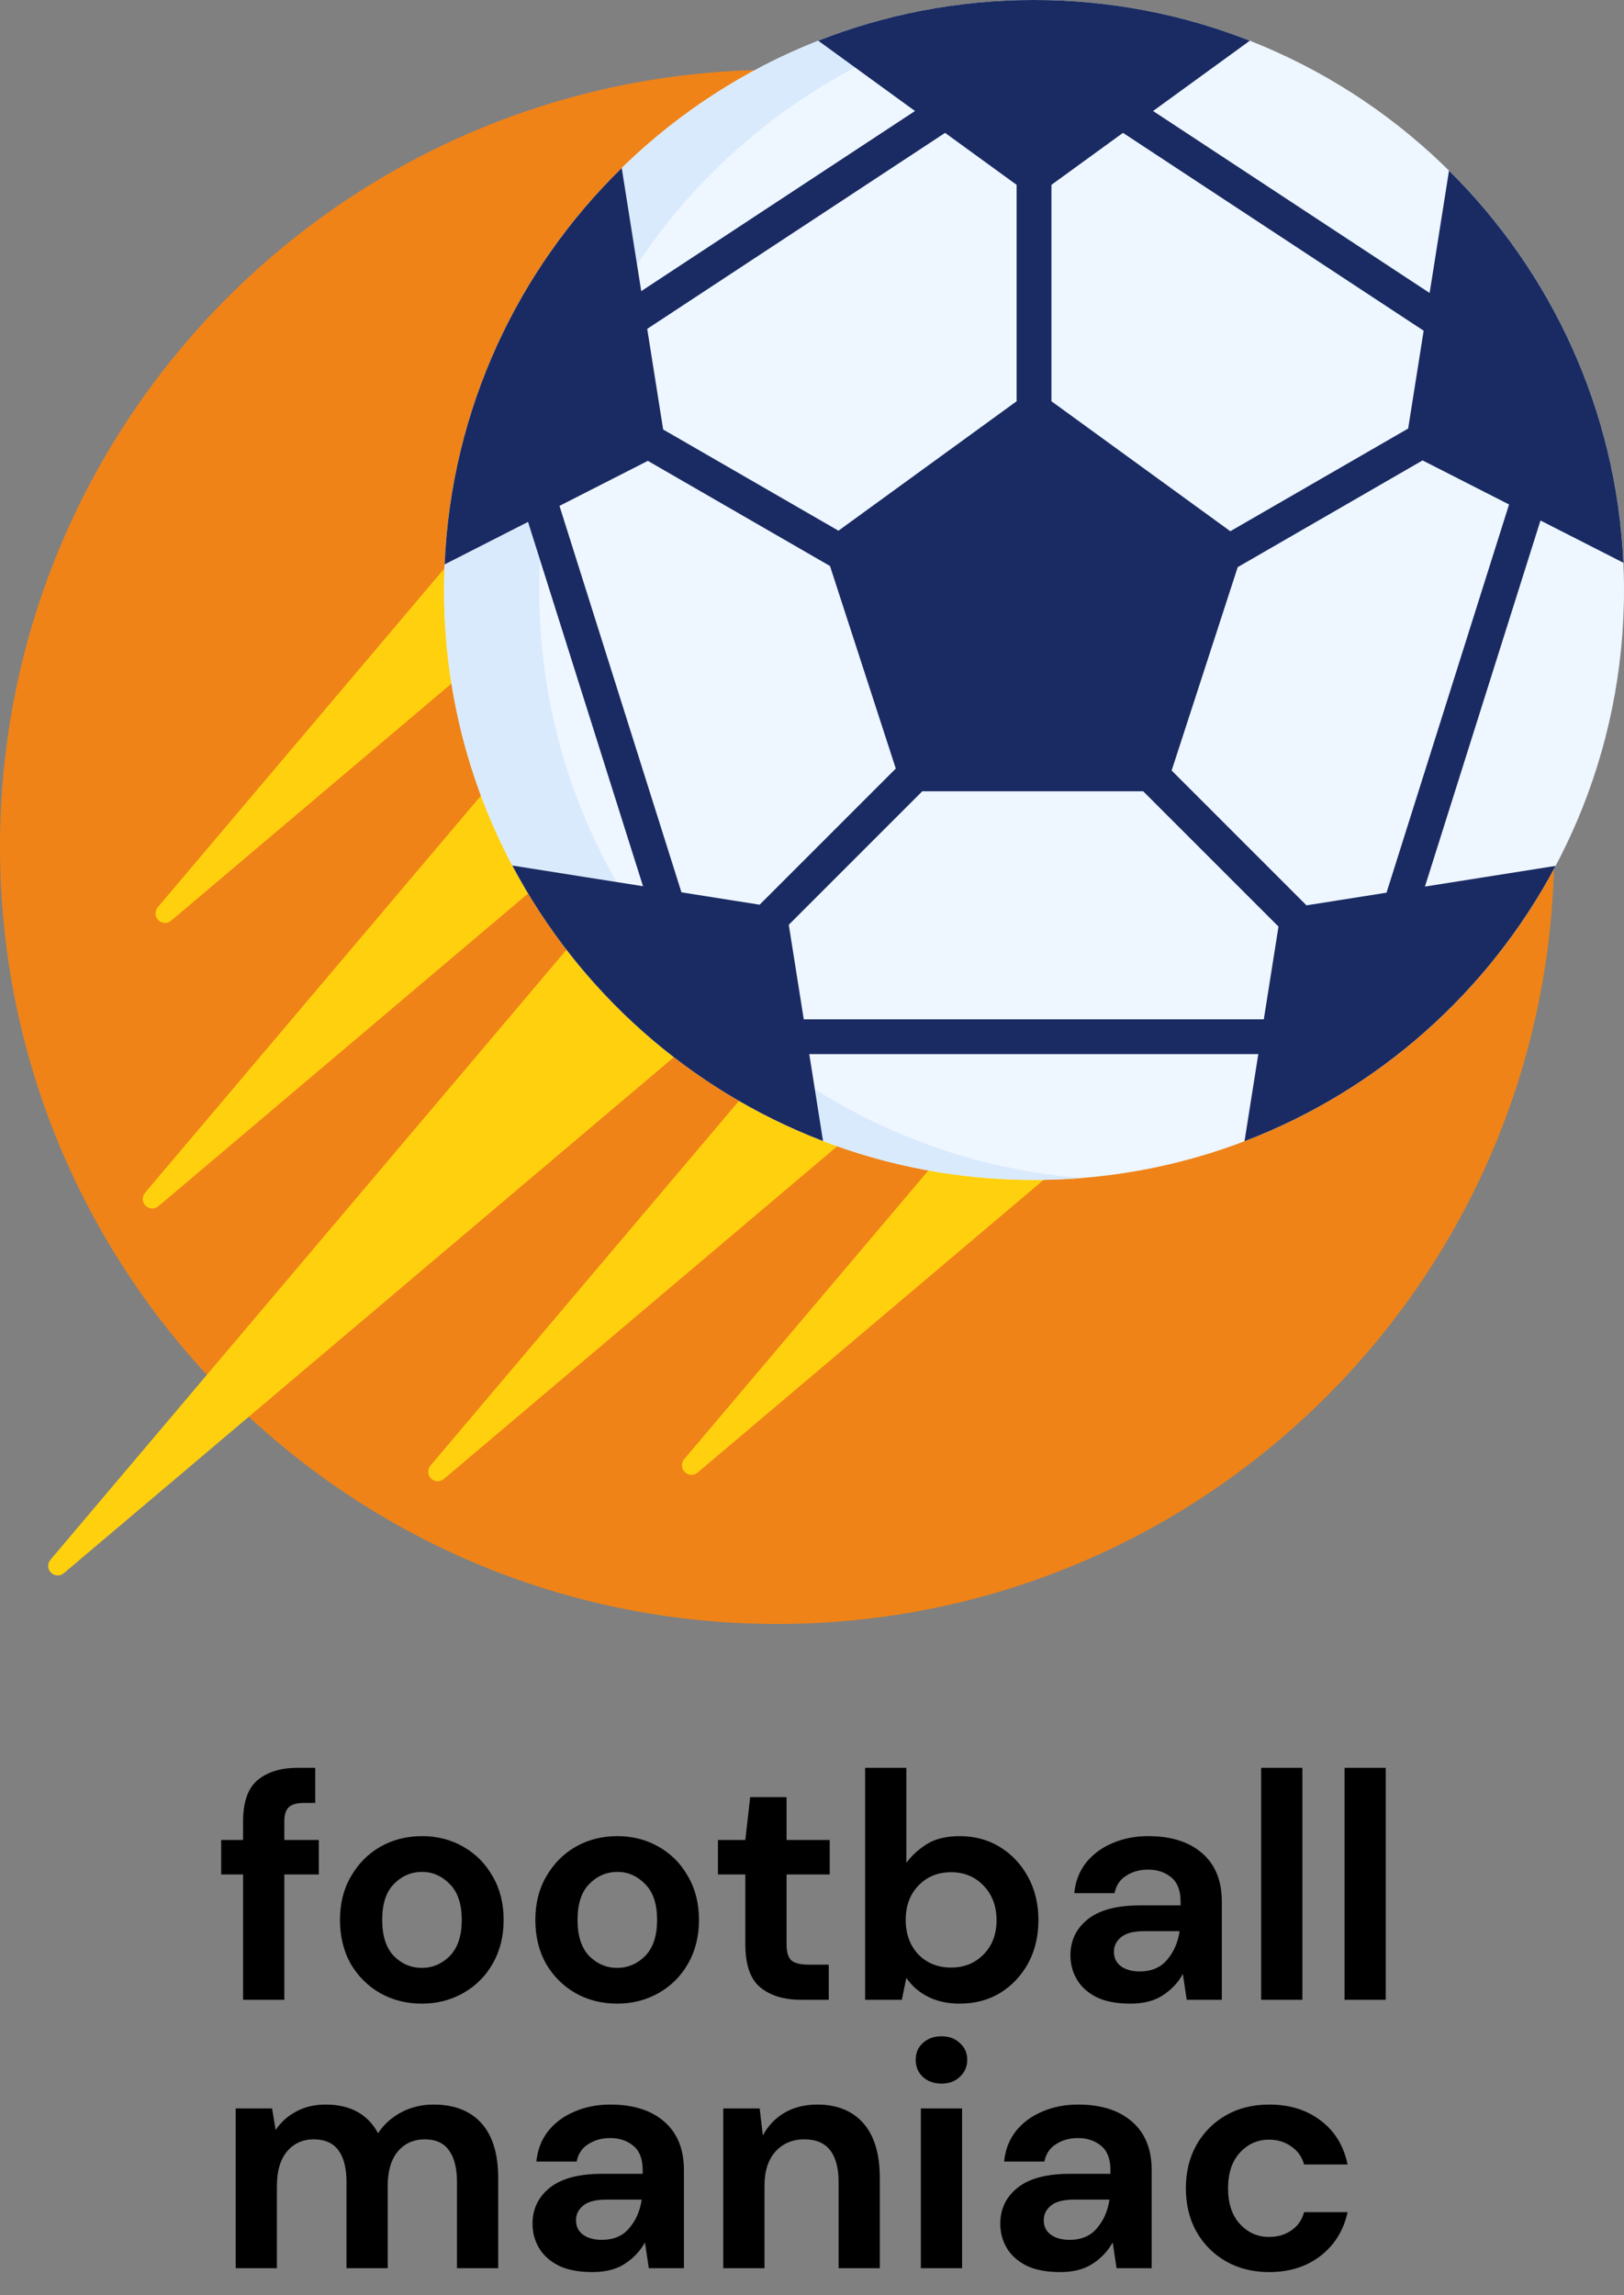 <svg width="121" height="171" viewBox="0 0 121 171" fill="none" xmlns="http://www.w3.org/2000/svg">
<rect x="0" y="0" width="121" height="171" fill="#808080" stroke="none"/>
<path d="M18.112 149V139.664H16.48V137.096H18.112V135.704C18.112 134.264 18.472 133.24 19.192 132.632C19.928 132.024 20.92 131.72 22.168 131.72H23.488V134.336H22.648C22.12 134.336 21.744 134.44 21.52 134.648C21.296 134.856 21.184 135.208 21.184 135.704V137.096H23.752V139.664H21.184V149H18.112ZM31.428 149.288C30.276 149.288 29.236 149.024 28.308 148.496C27.396 147.968 26.668 147.24 26.124 146.312C25.596 145.368 25.332 144.28 25.332 143.048C25.332 141.816 25.604 140.736 26.148 139.808C26.692 138.864 27.42 138.128 28.332 137.6C29.26 137.072 30.3 136.808 31.452 136.808C32.588 136.808 33.612 137.072 34.524 137.6C35.452 138.128 36.18 138.864 36.708 139.808C37.252 140.736 37.524 141.816 37.524 143.048C37.524 144.28 37.252 145.368 36.708 146.312C36.18 147.24 35.452 147.968 34.524 148.496C33.596 149.024 32.564 149.288 31.428 149.288ZM31.428 146.624C32.228 146.624 32.924 146.328 33.516 145.736C34.108 145.128 34.404 144.232 34.404 143.048C34.404 141.864 34.108 140.976 33.516 140.384C32.924 139.776 32.236 139.472 31.452 139.472C30.636 139.472 29.932 139.776 29.34 140.384C28.764 140.976 28.476 141.864 28.476 143.048C28.476 144.232 28.764 145.128 29.34 145.736C29.932 146.328 30.628 146.624 31.428 146.624ZM45.983 149.288C44.831 149.288 43.791 149.024 42.863 148.496C41.951 147.968 41.223 147.24 40.679 146.312C40.151 145.368 39.887 144.28 39.887 143.048C39.887 141.816 40.159 140.736 40.703 139.808C41.247 138.864 41.975 138.128 42.887 137.6C43.815 137.072 44.855 136.808 46.007 136.808C47.143 136.808 48.167 137.072 49.079 137.6C50.007 138.128 50.735 138.864 51.263 139.808C51.807 140.736 52.079 141.816 52.079 143.048C52.079 144.28 51.807 145.368 51.263 146.312C50.735 147.24 50.007 147.968 49.079 148.496C48.151 149.024 47.119 149.288 45.983 149.288ZM45.983 146.624C46.783 146.624 47.479 146.328 48.071 145.736C48.663 145.128 48.959 144.232 48.959 143.048C48.959 141.864 48.663 140.976 48.071 140.384C47.479 139.776 46.791 139.472 46.007 139.472C45.191 139.472 44.487 139.776 43.895 140.384C43.319 140.976 43.031 141.864 43.031 143.048C43.031 144.232 43.319 145.128 43.895 145.736C44.487 146.328 45.183 146.624 45.983 146.624ZM59.661 149C58.413 149 57.413 148.696 56.661 148.088C55.909 147.48 55.533 146.4 55.533 144.848V139.664H53.493V137.096H55.533L55.893 133.904H58.605V137.096H61.821V139.664H58.605V144.872C58.605 145.448 58.725 145.848 58.965 146.072C59.221 146.28 59.653 146.384 60.261 146.384H61.749V149H59.661ZM71.514 149.288C70.618 149.288 69.834 149.12 69.162 148.784C68.49 148.448 67.946 147.976 67.53 147.368L67.194 149H64.458V131.72H67.53V138.8C67.914 138.272 68.418 137.808 69.042 137.408C69.682 137.008 70.506 136.808 71.514 136.808C72.634 136.808 73.634 137.08 74.514 137.624C75.394 138.168 76.09 138.912 76.602 139.856C77.114 140.8 77.37 141.872 77.37 143.072C77.37 144.272 77.114 145.344 76.602 146.288C76.09 147.216 75.394 147.952 74.514 148.496C73.634 149.024 72.634 149.288 71.514 149.288ZM70.866 146.6C71.842 146.6 72.65 146.272 73.29 145.616C73.93 144.96 74.25 144.112 74.25 143.072C74.25 142.032 73.93 141.176 73.29 140.504C72.65 139.832 71.842 139.496 70.866 139.496C69.874 139.496 69.058 139.832 68.418 140.504C67.794 141.16 67.482 142.008 67.482 143.048C67.482 144.088 67.794 144.944 68.418 145.616C69.058 146.272 69.874 146.6 70.866 146.6ZM84.219 149.288C83.195 149.288 82.355 149.128 81.699 148.808C81.043 148.472 80.555 148.032 80.235 147.488C79.915 146.944 79.755 146.344 79.755 145.688C79.755 144.584 80.187 143.688 81.051 143C81.915 142.312 83.211 141.968 84.939 141.968H87.963V141.68C87.963 140.864 87.731 140.264 87.267 139.88C86.803 139.496 86.227 139.304 85.539 139.304C84.915 139.304 84.371 139.456 83.907 139.76C83.443 140.048 83.155 140.48 83.043 141.056H80.043C80.123 140.192 80.411 139.44 80.907 138.8C81.419 138.16 82.075 137.672 82.875 137.336C83.675 136.984 84.571 136.808 85.563 136.808C87.259 136.808 88.595 137.232 89.571 138.08C90.547 138.928 91.035 140.128 91.035 141.68V149H88.419L88.131 147.08C87.779 147.72 87.283 148.248 86.643 148.664C86.019 149.08 85.211 149.288 84.219 149.288ZM84.915 146.888C85.795 146.888 86.475 146.6 86.955 146.024C87.451 145.448 87.763 144.736 87.891 143.888H85.275C84.459 143.888 83.875 144.04 83.523 144.344C83.171 144.632 82.995 144.992 82.995 145.424C82.995 145.888 83.171 146.248 83.523 146.504C83.875 146.76 84.339 146.888 84.915 146.888ZM93.966 149V131.72H97.038V149H93.966ZM100.177 149V131.72H103.249V149H100.177ZM17.56 169V157.096H20.272L20.536 158.704C20.92 158.128 21.424 157.672 22.048 157.336C22.688 156.984 23.424 156.808 24.256 156.808C26.096 156.808 27.4 157.52 28.168 158.944C28.6 158.288 29.176 157.768 29.896 157.384C30.632 157 31.432 156.808 32.296 156.808C33.848 156.808 35.04 157.272 35.872 158.2C36.704 159.128 37.12 160.488 37.12 162.28V169H34.048V162.568C34.048 161.544 33.848 160.76 33.448 160.216C33.064 159.672 32.464 159.4 31.648 159.4C30.816 159.4 30.144 159.704 29.632 160.312C29.136 160.92 28.888 161.768 28.888 162.856V169H25.816V162.568C25.816 161.544 25.616 160.76 25.216 160.216C24.816 159.672 24.2 159.4 23.368 159.4C22.552 159.4 21.888 159.704 21.376 160.312C20.88 160.92 20.632 161.768 20.632 162.856V169H17.56ZM44.141 169.288C43.117 169.288 42.277 169.128 41.621 168.808C40.965 168.472 40.477 168.032 40.157 167.488C39.837 166.944 39.677 166.344 39.677 165.688C39.677 164.584 40.109 163.688 40.973 163C41.837 162.312 43.133 161.968 44.861 161.968H47.885V161.68C47.885 160.864 47.653 160.264 47.189 159.88C46.725 159.496 46.149 159.304 45.461 159.304C44.837 159.304 44.293 159.456 43.829 159.76C43.365 160.048 43.077 160.48 42.965 161.056H39.965C40.045 160.192 40.333 159.44 40.829 158.8C41.341 158.16 41.997 157.672 42.797 157.336C43.597 156.984 44.493 156.808 45.485 156.808C47.181 156.808 48.517 157.232 49.493 158.08C50.469 158.928 50.957 160.128 50.957 161.68V169H48.341L48.053 167.08C47.701 167.72 47.205 168.248 46.565 168.664C45.941 169.08 45.133 169.288 44.141 169.288ZM44.837 166.888C45.717 166.888 46.397 166.6 46.877 166.024C47.373 165.448 47.685 164.736 47.813 163.888H45.197C44.381 163.888 43.797 164.04 43.445 164.344C43.093 164.632 42.917 164.992 42.917 165.424C42.917 165.888 43.093 166.248 43.445 166.504C43.797 166.76 44.261 166.888 44.837 166.888ZM53.888 169V157.096H56.6L56.84 159.112C57.208 158.408 57.736 157.848 58.424 157.432C59.128 157.016 59.952 156.808 60.896 156.808C62.368 156.808 63.512 157.272 64.328 158.2C65.144 159.128 65.552 160.488 65.552 162.28V169H62.48V162.568C62.48 161.544 62.272 160.76 61.856 160.216C61.44 159.672 60.792 159.4 59.912 159.4C59.048 159.4 58.336 159.704 57.776 160.312C57.232 160.92 56.96 161.768 56.96 162.856V169H53.888ZM70.146 155.248C69.586 155.248 69.122 155.08 68.754 154.744C68.402 154.408 68.226 153.984 68.226 153.472C68.226 152.96 68.402 152.544 68.754 152.224C69.122 151.888 69.586 151.72 70.146 151.72C70.706 151.72 71.162 151.888 71.514 152.224C71.882 152.544 72.066 152.96 72.066 153.472C72.066 153.984 71.882 154.408 71.514 154.744C71.162 155.08 70.706 155.248 70.146 155.248ZM68.61 169V157.096H71.682V169H68.61ZM78.992 169.288C77.968 169.288 77.128 169.128 76.472 168.808C75.816 168.472 75.328 168.032 75.008 167.488C74.688 166.944 74.528 166.344 74.528 165.688C74.528 164.584 74.96 163.688 75.824 163C76.688 162.312 77.984 161.968 79.712 161.968H82.736V161.68C82.736 160.864 82.504 160.264 82.04 159.88C81.576 159.496 81 159.304 80.312 159.304C79.688 159.304 79.144 159.456 78.68 159.76C78.216 160.048 77.928 160.48 77.816 161.056H74.816C74.896 160.192 75.184 159.44 75.68 158.8C76.192 158.16 76.848 157.672 77.648 157.336C78.448 156.984 79.344 156.808 80.336 156.808C82.032 156.808 83.368 157.232 84.344 158.08C85.32 158.928 85.808 160.128 85.808 161.68V169H83.192L82.904 167.08C82.552 167.72 82.056 168.248 81.416 168.664C80.792 169.08 79.984 169.288 78.992 169.288ZM79.688 166.888C80.568 166.888 81.248 166.6 81.728 166.024C82.224 165.448 82.536 164.736 82.664 163.888H80.048C79.232 163.888 78.648 164.04 78.296 164.344C77.944 164.632 77.768 164.992 77.768 165.424C77.768 165.888 77.944 166.248 78.296 166.504C78.648 166.76 79.112 166.888 79.688 166.888ZM94.572 169.288C93.356 169.288 92.284 169.024 91.356 168.496C90.428 167.968 89.692 167.232 89.148 166.288C88.62 165.344 88.356 164.264 88.356 163.048C88.356 161.832 88.62 160.752 89.148 159.808C89.692 158.864 90.428 158.128 91.356 157.6C92.284 157.072 93.356 156.808 94.572 156.808C96.092 156.808 97.372 157.208 98.412 158.008C99.452 158.792 100.116 159.88 100.404 161.272H97.164C97.004 160.696 96.684 160.248 96.204 159.928C95.74 159.592 95.188 159.424 94.548 159.424C93.7 159.424 92.98 159.744 92.388 160.384C91.796 161.024 91.5 161.912 91.5 163.048C91.5 164.184 91.796 165.072 92.388 165.712C92.98 166.352 93.7 166.672 94.548 166.672C95.188 166.672 95.74 166.512 96.204 166.192C96.684 165.872 97.004 165.416 97.164 164.824H100.404C100.116 166.168 99.452 167.248 98.412 168.064C97.372 168.88 96.092 169.288 94.572 169.288Z" fill="black"/>
<path d="M57.9 121C89.878 121 115.801 95.077 115.801 63.1C115.801 31.122 89.878 5.199 57.9 5.199C25.923 5.199 0 31.122 0 63.1C0 95.077 25.923 121 57.9 121Z" fill="#EF8318"/>
<path d="M42.376 70.564L3.757 116.218C3.519 116.499 3.536 116.917 3.797 117.177C3.935 117.315 4.117 117.385 4.299 117.385C4.461 117.385 4.624 117.329 4.756 117.217L50.406 78.602C47.395 76.281 44.694 73.577 42.376 70.564Z" fill="#FFD00D"/>
<path d="M36.015 59.068L10.803 88.874C10.564 89.156 10.582 89.573 10.842 89.834C10.98 89.971 11.162 90.041 11.344 90.041C11.506 90.041 11.669 89.986 11.802 89.874L39.541 66.409C38.149 64.092 36.964 61.637 36.015 59.068Z" fill="#FFD00D"/>
<path d="M55.221 81.832L32.072 109.199C31.834 109.48 31.851 109.897 32.112 110.158C32.25 110.296 32.432 110.366 32.614 110.366C32.776 110.366 32.938 110.31 33.071 110.198L62.597 85.222C60.02 84.317 57.553 83.18 55.221 81.832Z" fill="#FFD00D"/>
<path d="M77.043 87.678C74.419 87.678 71.849 87.445 69.351 87L50.978 108.719C50.74 109.001 50.757 109.418 51.018 109.679C51.156 109.817 51.338 109.886 51.52 109.886C51.682 109.886 51.845 109.831 51.977 109.719L78.049 87.665C77.714 87.673 77.379 87.678 77.043 87.678Z" fill="#FFD00D"/>
<path d="M33.322 43.957C33.322 43.318 33.339 42.682 33.366 42.049L11.754 67.598C11.516 67.88 11.533 68.297 11.794 68.558C11.932 68.695 12.114 68.765 12.296 68.765C12.458 68.765 12.62 68.71 12.753 68.598L33.851 50.751C33.504 48.536 33.322 46.268 33.322 43.957Z" fill="#FFD00D"/>
<path d="M77.043 87.914C101.32 87.914 121 68.234 121 43.957C121 19.68 101.32 0 77.043 0C52.766 0 33.086 19.68 33.086 43.957C33.086 68.234 52.766 87.914 77.043 87.914Z" fill="#EEF6FF"/>
<path d="M38.17 64.49L45.933 65.719C42.269 59.303 40.176 51.874 40.176 43.957C40.176 43.203 40.196 42.455 40.233 41.71L39.342 38.887L33.13 42.053C33.102 42.684 33.086 43.319 33.086 43.957C33.086 51.374 34.926 58.361 38.17 64.49Z" fill="#D9EAFC"/>
<path d="M63.708 5.026L60.966 3.034C55.454 5.201 50.487 8.451 46.324 12.52L47.463 19.712C51.544 13.553 57.135 8.482 63.708 5.026Z" fill="#D9EAFC"/>
<path d="M61.322 85.016C66.204 86.886 71.503 87.914 77.043 87.914C78.237 87.914 79.418 87.865 80.588 87.772C73.32 87.191 66.552 84.841 60.711 81.156L61.322 85.016Z" fill="#D9EAFC"/>
<path d="M114.777 38.782L120.952 41.928C120.433 30.516 115.563 20.239 107.962 12.715L106.518 21.83L85.912 8.271L93.12 3.034C88.141 1.076 82.717 0 77.043 0C71.368 0 65.945 1.076 60.966 3.034L68.174 8.271L47.777 21.692L46.324 12.52C38.58 20.087 33.622 30.491 33.129 42.053L39.342 38.887L47.91 66.032L38.17 64.489C43.12 73.843 51.346 81.194 61.322 85.016L60.297 78.541H93.753L92.725 85.031C102.708 81.216 110.943 73.869 115.901 64.516L106.168 66.058L114.777 38.782ZM103.306 66.512L97.342 67.456L87.296 57.41L92.219 42.257L105.992 34.305L112.435 37.588L103.306 66.512ZM106.073 24.641L104.918 31.93L91.668 39.581L78.34 29.897V13.772L83.67 9.899L106.073 24.641ZM70.416 9.9L75.746 13.773V29.897L62.471 39.542L49.41 32.001L48.222 24.504L70.416 9.9ZM41.685 37.693L48.27 34.338L61.84 42.172L66.743 57.263L56.598 67.408L50.773 66.486L41.685 37.693ZM59.886 75.948L58.77 68.903L68.714 58.959H85.178L95.258 69.039L94.163 75.948H59.886V75.948Z" fill="#1A2B63"/>
</svg>
